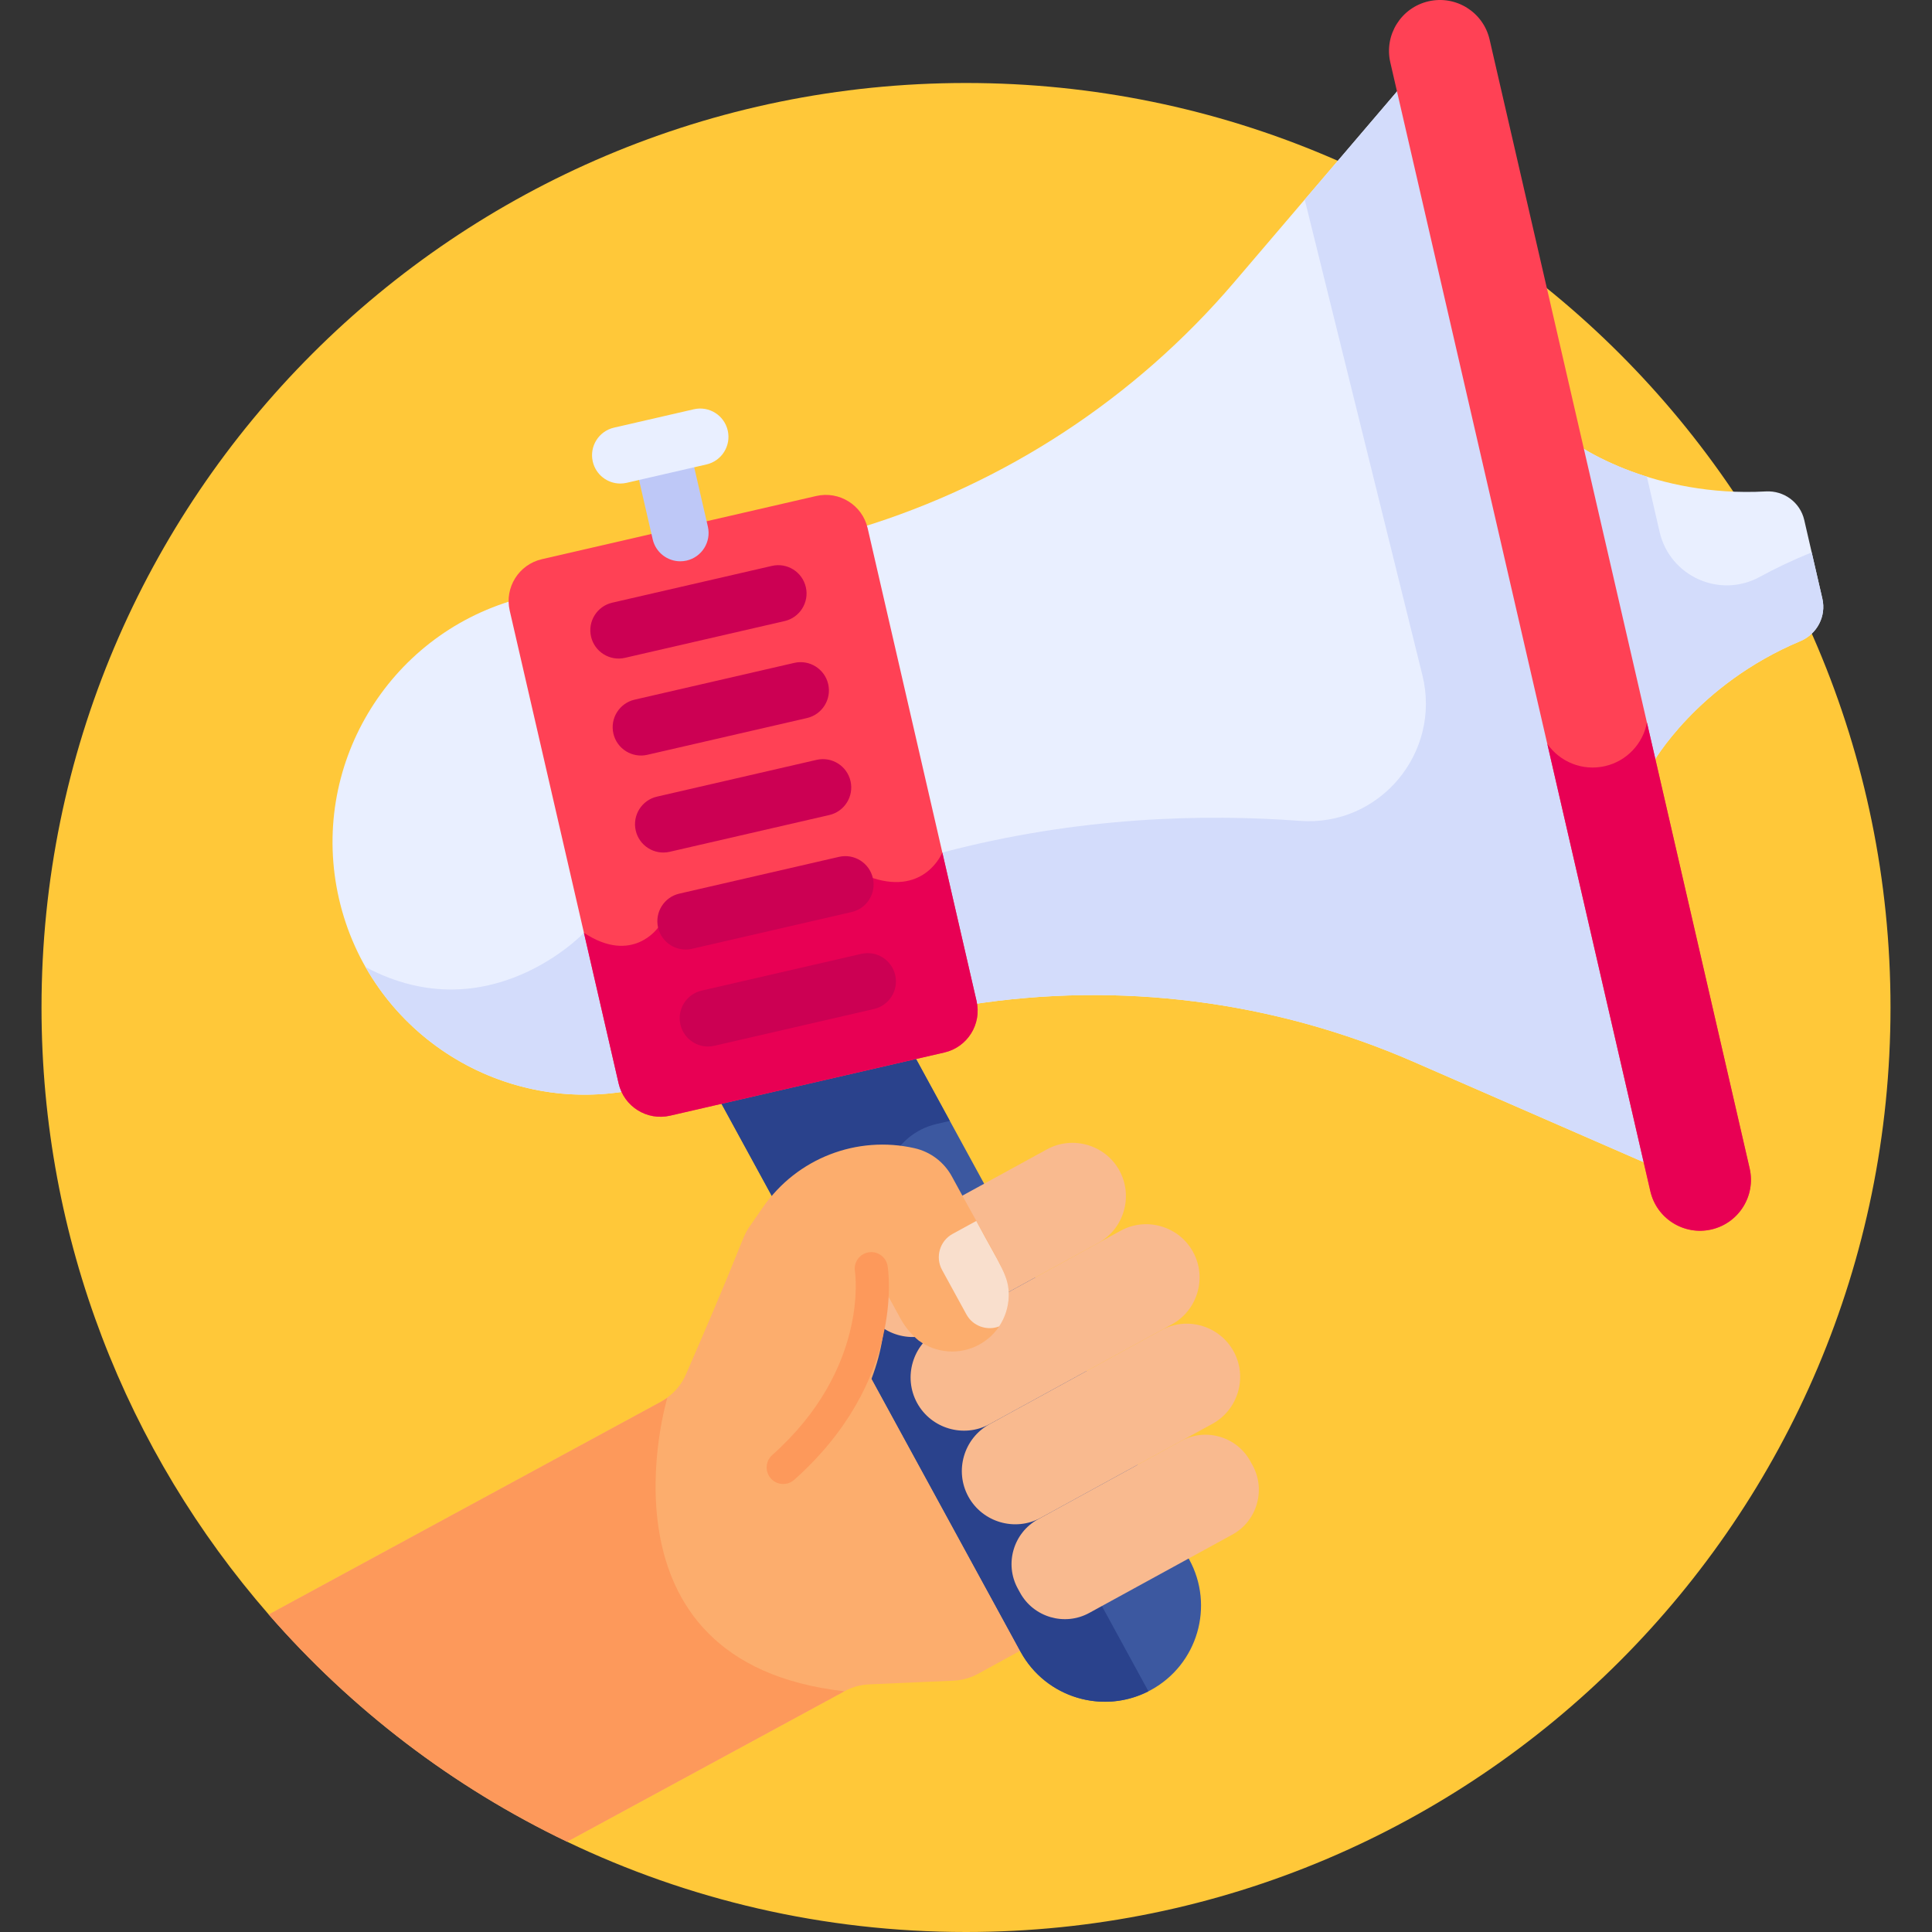 <svg width="92" height="92" viewBox="0 0 92 92" fill="none" xmlns="http://www.w3.org/2000/svg">
<rect x="0" y="0" width="92" height="92" fill="#333333" stroke="none"/>
<g clip-path="url(#clip0)">
<path d="M46 3.952C21.687 3.952 1.977 23.662 1.977 47.976C1.977 59.039 6.058 69.147 12.796 76.881L27.003 87.7C32.754 90.456 39.197 92 46 92C70.314 92 90.024 72.29 90.024 47.976C90.024 23.662 70.314 3.952 46 3.952Z" fill="#FFC839"/>
<path d="M48.852 75.693L48.741 75.49C48.1 74.32 48.534 72.838 49.704 72.197L49.839 72.124C48.613 72.795 47.06 72.341 46.389 71.115C45.718 69.889 46.172 68.336 47.398 67.665C46.172 68.336 44.62 67.882 43.949 66.656C43.277 65.43 43.731 63.878 44.958 63.206C43.731 63.878 42.179 63.424 41.508 62.197C40.837 60.971 41.291 59.419 42.517 58.748L45.828 56.935L45.323 56.013C44.953 55.336 44.309 54.85 43.557 54.678C40.805 54.05 37.948 55.16 36.341 57.481C34.894 59.63 36.35 57.009 32.681 65.423C32.445 65.984 32.025 66.449 31.491 66.742L12.796 76.881C16.723 81.389 21.552 85.089 27.002 87.7L40.209 80.537C40.571 80.339 40.973 80.226 41.386 80.208L45.401 80.032C45.813 80.014 46.216 79.901 46.578 79.703L51.885 76.797L51.715 76.839C50.633 77.182 49.416 76.724 48.852 75.693Z" fill="#FCAD6D"/>
<path d="M56.627 74.256L43.444 50.102L34.18 52.236L48.602 78.66C49.818 80.876 52.6 81.687 54.816 80.471C57.032 79.255 57.843 76.472 56.627 74.256Z" fill="#3C58A0"/>
<path d="M42.496 58.201C41.475 56.33 42.522 54.001 44.599 53.523L45.231 53.377L43.444 50.102L34.18 52.236L48.602 78.661C49.794 80.834 52.493 81.654 54.687 80.538L42.496 58.201Z" fill="#2A428C"/>
<path d="M48.575 75.844L48.464 75.641C47.824 74.471 48.257 72.989 49.428 72.348L56.245 68.617C57.415 67.976 58.897 68.409 59.538 69.58L59.649 69.782C60.289 70.953 59.856 72.435 58.685 73.075L51.868 76.807C50.698 77.448 49.216 77.014 48.575 75.844Z" fill="#F9BA8F"/>
<path d="M46.112 71.266C45.441 70.04 45.895 68.488 47.121 67.817L55.295 63.343C56.521 62.671 58.073 63.126 58.744 64.352C59.415 65.578 58.961 67.13 57.735 67.801L49.562 72.275C48.336 72.947 46.783 72.492 46.112 71.266Z" fill="#F9BA8F"/>
<path d="M43.672 66.808C43.001 65.582 43.455 64.03 44.681 63.359L53.363 58.606C54.589 57.935 56.141 58.389 56.812 59.615C57.483 60.841 57.029 62.394 55.803 63.065L47.121 67.817C45.895 68.488 44.343 68.034 43.672 66.808Z" fill="#F9BA8F"/>
<path d="M53.305 55.74C52.634 54.514 51.081 54.06 49.855 54.731L42.24 58.899C41.014 59.571 40.56 61.123 41.231 62.349C41.903 63.575 43.455 64.029 44.681 63.358L52.296 59.19C53.522 58.519 53.976 56.967 53.305 55.74Z" fill="#F9BA8F"/>
<path d="M31.778 66.557C31.892 68.148 32.572 70.609 35.606 71.183C37.624 71.564 39.666 69 39.666 69C42.22 65.432 42.233 62.798 42.059 61.651C42.044 61.551 42.178 61.507 42.227 61.594L42.878 62.784C43.106 63.201 43.404 63.554 43.75 63.839C44.568 64.435 45.688 64.545 46.634 64.027C47.51 63.548 48.013 62.653 48.036 61.722C48.061 60.651 47.58 60.183 45.323 56.013C45.153 55.701 44.901 55.397 44.586 55.158C44.585 55.158 44.584 55.157 44.583 55.156C44.288 54.933 43.938 54.765 43.557 54.678C40.805 54.05 37.948 55.16 36.342 57.481C34.894 59.63 36.35 57.009 32.682 65.423C32.489 65.879 32.175 66.269 31.778 66.557Z" fill="#FCAD6D"/>
<path d="M44.859 60.471L46.02 62.592C46.326 63.15 47 63.385 47.58 63.162C47.865 62.735 48.024 62.234 48.036 61.722C48.059 60.771 47.661 60.329 46.488 58.141L45.36 58.758C44.751 59.091 44.526 59.862 44.859 60.471Z" fill="#F9DFCD"/>
<path d="M36.602 70.253C36.431 69.939 36.492 69.537 36.771 69.289C41.404 65.167 40.718 60.586 40.711 60.54C40.641 60.11 40.932 59.705 41.362 59.634C41.792 59.564 42.197 59.856 42.267 60.286C42.303 60.508 43.093 65.775 37.82 70.467C37.494 70.757 36.996 70.728 36.706 70.402C36.665 70.356 36.63 70.306 36.602 70.253Z" fill="#FD995B"/>
<path d="M29.809 51.514L24.622 28.996C24.587 28.846 24.572 28.696 24.571 28.548C18.448 30.282 14.7 36.535 16.144 42.805C17.588 49.075 23.695 53.059 29.959 51.939C29.895 51.806 29.843 51.664 29.809 51.514Z" fill="#E9EFFF"/>
<path d="M17.407 46.05C19.868 50.381 24.861 52.85 29.959 51.94C29.895 51.806 29.844 51.665 29.809 51.514L28.233 44.672C28.095 44.6 27.953 44.517 27.806 44.42C27.806 44.42 23.291 49.188 17.407 46.05Z" fill="#D3DCFB"/>
<path d="M58.766 13.445C54.046 18.975 47.855 23.023 40.938 25.139C40.947 25.17 40.958 25.2 40.965 25.232L46.152 47.75C46.159 47.782 46.163 47.814 46.169 47.846C53.314 46.723 60.652 47.654 67.315 50.562L78.474 55.431C77.818 52.583 67.326 7.033 66.669 4.185L58.766 13.445Z" fill="#E9EFFF"/>
<path d="M62.13 9.504L67.733 32.152C68.647 35.844 65.694 39.373 61.9 39.089C57.417 38.753 51.399 38.874 44.873 40.597C44.873 40.597 44.794 40.796 44.607 41.044L46.152 47.75C46.16 47.782 46.163 47.814 46.169 47.846C53.315 46.723 60.652 47.654 67.316 50.562L78.474 55.431C77.818 52.583 67.326 7.033 66.67 4.185L62.13 9.504Z" fill="#D3DCFB"/>
<path d="M84.088 23.401C78.731 23.698 75.209 21.24 75.209 21.24C75.63 23.07 78.267 34.516 78.691 36.357C78.691 36.357 80.782 32.607 85.73 30.53C86.525 30.196 86.972 29.348 86.779 28.508L85.916 24.761C85.722 23.921 84.949 23.354 84.088 23.401Z" fill="#E9EFFF"/>
<path d="M86.271 26.304C85.341 26.681 84.516 27.078 83.802 27.469C81.894 28.514 79.517 27.447 79.028 25.326C78.813 24.394 78.601 23.471 78.423 22.699C76.39 22.063 75.209 21.24 75.209 21.24C75.63 23.07 78.267 34.516 78.691 36.357C78.691 36.357 80.782 32.607 85.73 30.53C86.525 30.196 86.972 29.348 86.779 28.508L86.271 26.304Z" fill="#D3DCFB"/>
<path d="M81.496 58.545C80.19 58.846 78.888 58.031 78.587 56.726L66.205 2.971C65.904 1.665 66.719 0.363 68.024 0.062C69.33 -0.238 70.632 0.576 70.933 1.882L83.315 55.637C83.616 56.942 82.801 58.244 81.496 58.545Z" fill="#FF4155"/>
<path d="M83.317 55.637L78.427 34.408C78.236 35.402 77.48 36.24 76.431 36.482C75.354 36.73 74.281 36.279 73.683 35.427L78.589 56.726C78.89 58.032 80.192 58.846 81.497 58.546C82.803 58.245 83.617 56.943 83.317 55.637Z" fill="#E80054"/>
<path d="M38.867 23.619L25.804 26.628C24.705 26.881 24.019 27.977 24.272 29.077L29.459 51.595C29.712 52.694 30.809 53.38 31.908 53.127L44.971 50.118C46.07 49.864 46.756 48.768 46.502 47.669L41.316 25.151C41.062 24.052 39.966 23.366 38.867 23.619Z" fill="#FF4155"/>
<path d="M41.565 41.813L31.337 44.17C31.337 44.17 30.117 45.947 27.807 44.42L29.459 51.595C29.713 52.694 30.809 53.38 31.908 53.127L44.971 50.118C46.07 49.865 46.756 48.769 46.503 47.669L44.873 40.597C44.873 40.597 44.066 42.62 41.565 41.813Z" fill="#E80054"/>
<path d="M32.394 26.728C31.78 26.728 31.225 26.306 31.081 25.683L30.189 21.808C30.022 21.083 30.474 20.359 31.2 20.192C31.925 20.024 32.649 20.478 32.816 21.203L33.708 25.078C33.875 25.803 33.422 26.527 32.697 26.694C32.596 26.717 32.494 26.728 32.394 26.728Z" fill="#BEC8F7"/>
<path d="M29.539 23.026C28.925 23.026 28.371 22.604 28.227 21.98C28.06 21.255 28.513 20.531 29.238 20.364L33.039 19.489C33.764 19.321 34.487 19.774 34.654 20.5C34.821 21.225 34.369 21.948 33.644 22.116L29.843 22.991C29.741 23.014 29.639 23.026 29.539 23.026Z" fill="#E9EFFF"/>
<path d="M28.145 30.315C27.978 29.589 28.431 28.866 29.156 28.699L36.757 26.948C37.483 26.78 38.206 27.233 38.373 27.959C38.54 28.684 38.087 29.408 37.362 29.575L29.761 31.325C29.037 31.492 28.312 31.041 28.145 30.315Z" fill="#CC0053"/>
<path d="M29.209 34.933C29.042 34.207 29.495 33.484 30.22 33.317L37.822 31.566C38.547 31.399 39.27 31.852 39.438 32.577C39.605 33.302 39.152 34.026 38.427 34.193L30.825 35.943C30.102 36.11 29.377 35.659 29.209 34.933Z" fill="#CC0053"/>
<path d="M30.273 39.551C30.106 38.826 30.558 38.102 31.284 37.935L38.885 36.184C39.611 36.017 40.334 36.47 40.501 37.195C40.668 37.92 40.216 38.644 39.49 38.811L31.889 40.562C31.165 40.729 30.441 40.277 30.273 39.551Z" fill="#CC0053"/>
<path d="M31.337 44.17C31.17 43.445 31.623 42.721 32.348 42.554L39.95 40.803C40.675 40.636 41.398 41.089 41.565 41.814C41.733 42.539 41.28 43.263 40.555 43.43L32.953 45.181C32.23 45.348 31.505 44.897 31.337 44.17Z" fill="#CC0053"/>
<path d="M32.401 48.788C32.234 48.063 32.686 47.34 33.412 47.172L41.013 45.422C41.738 45.254 42.462 45.707 42.629 46.432C42.796 47.158 42.343 47.881 41.618 48.048L34.017 49.799C33.293 49.966 32.568 49.515 32.401 48.788Z" fill="#CC0053"/>
<path d="M40.209 80.537C27.969 79.158 31.779 66.557 31.779 66.557C31.687 66.624 31.591 66.687 31.491 66.742L12.796 76.882C16.723 81.389 21.552 85.089 27.003 87.7L40.209 80.537Z" fill="#FD995B"/>
</g>
<defs>
<clipPath id="clip0">
<rect width="92" height="92" fill="white"/>
</clipPath>
</defs>
</svg>
